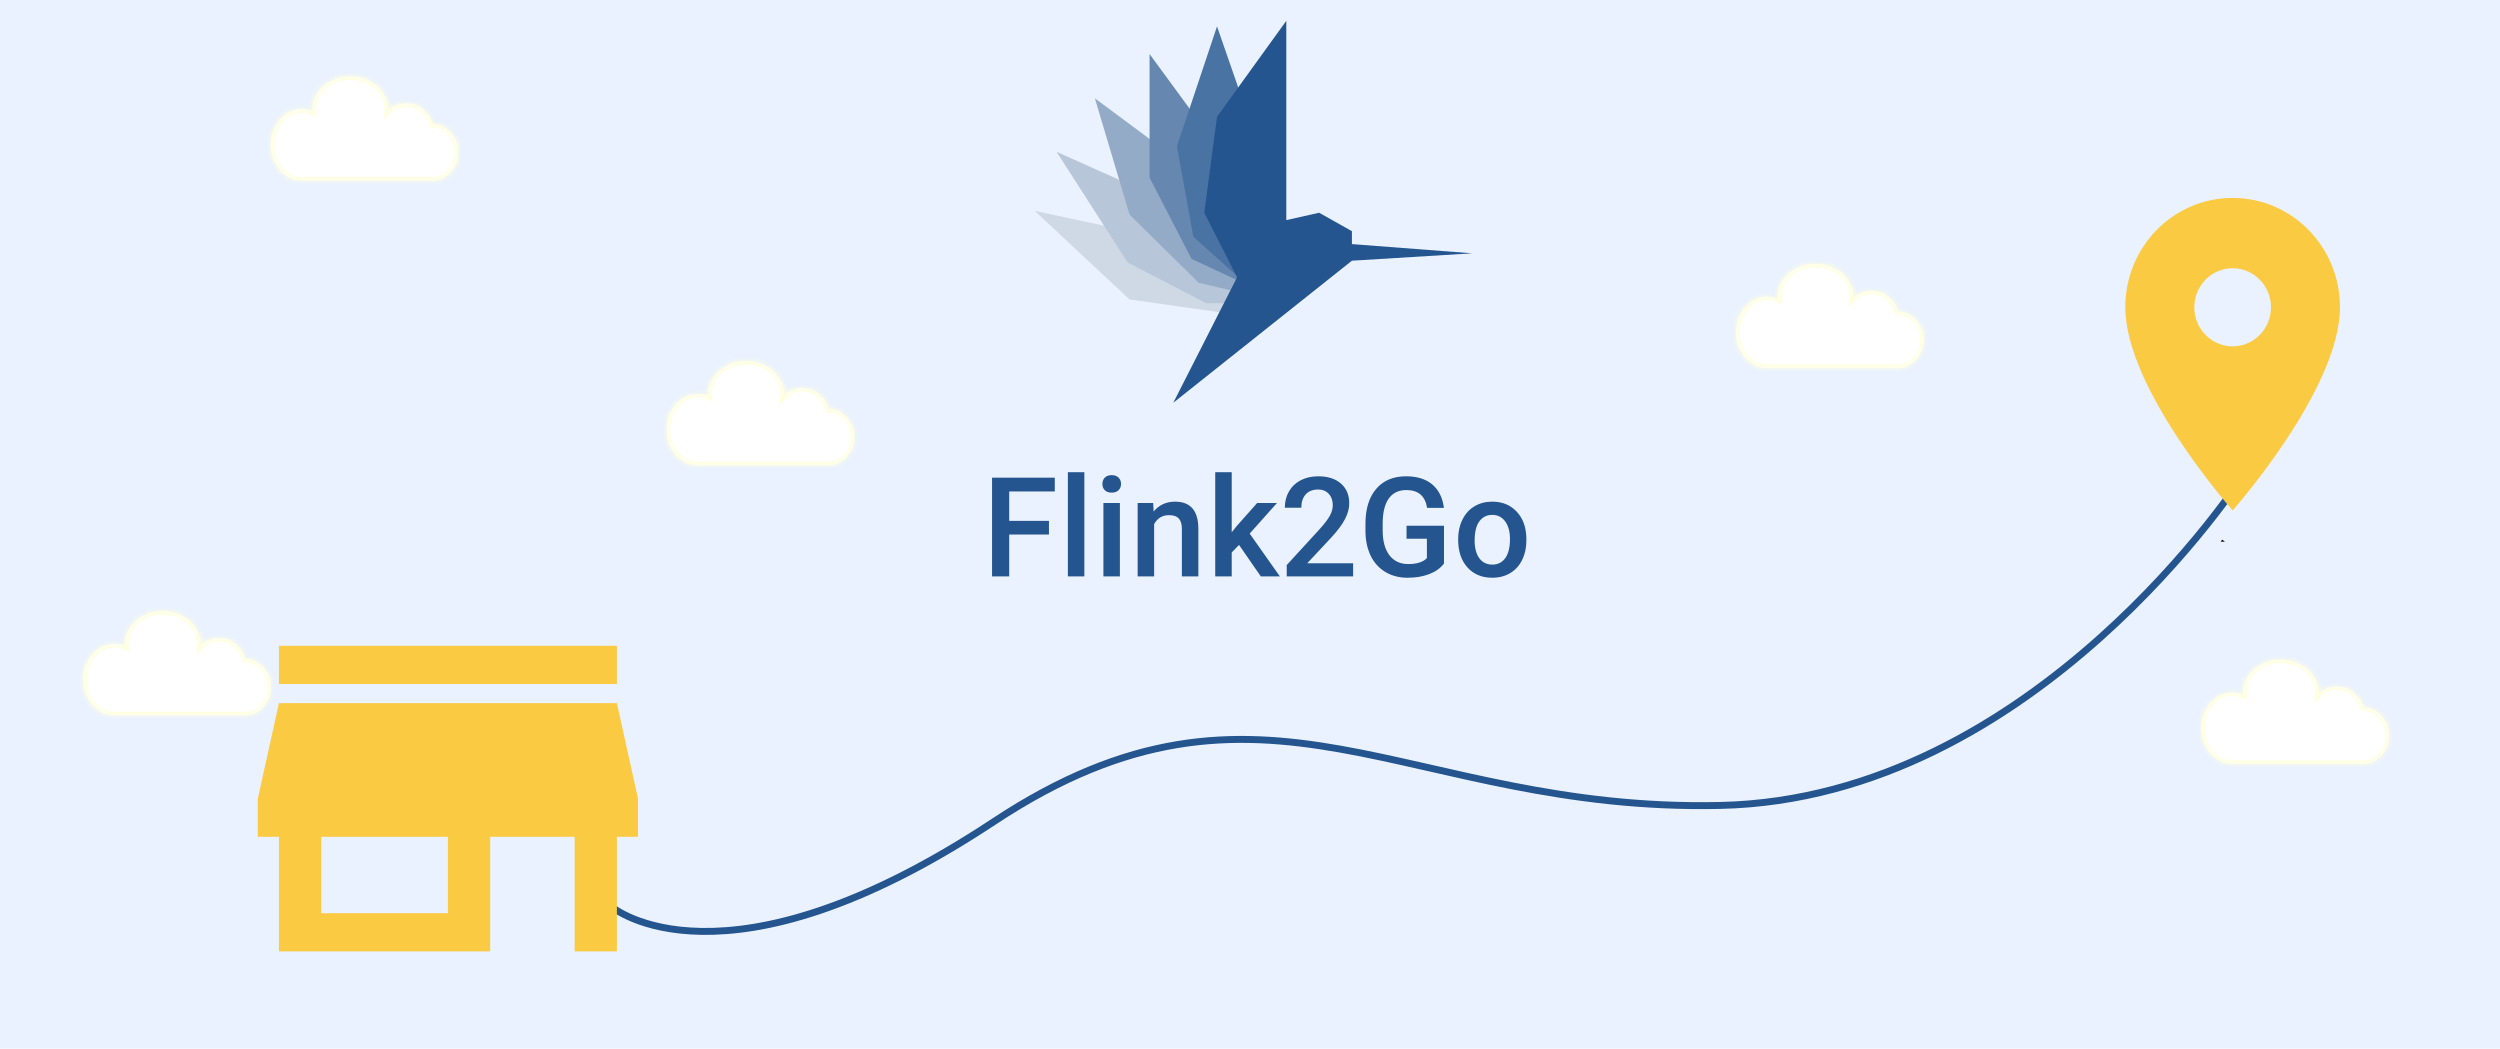 <svg width="360" height="151" viewBox="0 0 360 151" fill="none" xmlns="http://www.w3.org/2000/svg">
<rect width="360" height="151" fill="#EAF2FF"/>
<path d="M149 30.367L158.975 32.493L179.45 45.512L162.65 43.121L149 30.367Z" fill="#CFD9E5"/>
<path d="M152.149 21.865L161.074 25.851L180.499 43.653H173.674L162.387 37.807L152.149 21.865Z" fill="#B7C6D8"/>
<path d="M157.663 14.159L165.538 20.005L179.451 42.323L172.626 40.729L162.651 30.898L157.663 14.159Z" fill="#93ABC7"/>
<path d="M165.538 7.782L171.576 16.019L178.401 40.463L171.576 37.275L165.538 25.584V7.782Z" fill="#6687AF"/>
<path d="M175.251 3.797L178.663 13.628V40.198L171.838 34.087L169.476 21.067L175.251 3.797Z" fill="#4973A3"/>
<path d="M168.951 58L178.138 39.932L173.413 30.633L175.251 16.816L185.226 3V31.696L189.951 30.633L194.676 33.29V35.15L212.001 36.478L194.676 37.541L168.951 58Z" fill="#25558F"/>
<path d="M151.049 76.975H145.326V83H142.855V68.781H151.889V70.773H145.326V75.002H151.049V76.975ZM156.146 83H153.773V68H156.146V83ZM161.264 83H158.891V72.434H161.264V83ZM158.744 69.689C158.744 69.325 158.858 69.022 159.086 68.781C159.32 68.54 159.652 68.42 160.082 68.42C160.512 68.42 160.844 68.54 161.078 68.781C161.312 69.022 161.43 69.325 161.43 69.689C161.43 70.047 161.312 70.347 161.078 70.588C160.844 70.822 160.512 70.939 160.082 70.939C159.652 70.939 159.32 70.822 159.086 70.588C158.858 70.347 158.744 70.047 158.744 69.689ZM166.059 72.434L166.127 73.654C166.908 72.71 167.934 72.238 169.203 72.238C171.404 72.238 172.523 73.498 172.562 76.018V83H170.189V76.154C170.189 75.484 170.043 74.989 169.75 74.67C169.464 74.344 168.992 74.182 168.334 74.182C167.377 74.182 166.664 74.615 166.195 75.481V83H163.822V72.434H166.059ZM178.422 78.469L177.367 79.553V83H174.994V68H177.367V76.652L178.109 75.725L181.029 72.434H183.881L179.955 76.838L184.301 83H181.557L178.422 78.469ZM194.848 83H185.287V81.369L190.023 76.203C190.707 75.441 191.192 74.807 191.479 74.299C191.771 73.784 191.918 73.27 191.918 72.756C191.918 72.079 191.726 71.532 191.342 71.115C190.964 70.699 190.453 70.49 189.809 70.49C189.04 70.49 188.445 70.725 188.021 71.193C187.598 71.662 187.387 72.303 187.387 73.117H185.014C185.014 72.251 185.209 71.473 185.6 70.783C185.997 70.087 186.56 69.546 187.289 69.162C188.025 68.778 188.871 68.586 189.828 68.586C191.208 68.586 192.296 68.934 193.09 69.631C193.891 70.321 194.291 71.278 194.291 72.502C194.291 73.212 194.089 73.957 193.686 74.738C193.288 75.513 192.634 76.395 191.723 77.385L188.246 81.106H194.848V83ZM207.934 81.154C207.419 81.825 206.706 82.333 205.795 82.678C204.883 83.023 203.848 83.195 202.689 83.195C201.498 83.195 200.443 82.925 199.525 82.385C198.607 81.844 197.898 81.073 197.396 80.07C196.902 79.061 196.645 77.886 196.625 76.545V75.432C196.625 73.283 197.139 71.607 198.168 70.402C199.197 69.191 200.632 68.586 202.475 68.586C204.057 68.586 205.313 68.977 206.244 69.758C207.175 70.539 207.735 71.665 207.924 73.137H205.502C205.229 71.424 204.236 70.568 202.523 70.568C201.417 70.568 200.574 70.969 199.994 71.769C199.421 72.564 199.125 73.732 199.105 75.275V76.369C199.105 77.906 199.428 79.1 200.072 79.953C200.723 80.799 201.625 81.223 202.777 81.223C204.04 81.223 204.939 80.936 205.473 80.363V77.58H202.543V75.705H207.934V81.154ZM209.975 77.619C209.975 76.584 210.18 75.653 210.59 74.826C211 73.993 211.576 73.355 212.318 72.912C213.061 72.463 213.913 72.238 214.877 72.238C216.303 72.238 217.458 72.697 218.344 73.615C219.236 74.533 219.717 75.751 219.789 77.268L219.799 77.824C219.799 78.866 219.597 79.797 219.193 80.617C218.796 81.438 218.223 82.072 217.475 82.522C216.732 82.971 215.873 83.195 214.896 83.195C213.406 83.195 212.211 82.701 211.312 81.711C210.421 80.715 209.975 79.39 209.975 77.736V77.619ZM212.348 77.824C212.348 78.912 212.572 79.764 213.021 80.383C213.471 80.995 214.096 81.301 214.896 81.301C215.697 81.301 216.319 80.988 216.762 80.363C217.211 79.738 217.436 78.824 217.436 77.619C217.436 76.551 217.204 75.705 216.742 75.08C216.286 74.455 215.665 74.143 214.877 74.143C214.102 74.143 213.487 74.452 213.031 75.07C212.576 75.682 212.348 76.6 212.348 77.824Z" fill="#25558F"/>
<mask id="path-9-inside-1" fill="white">
<path fill-rule="evenodd" clip-rule="evenodd" d="M28.875 92.714C28.875 92.79 28.873 92.866 28.869 92.941C29.583 92.264 30.5 91.857 31.5 91.857C33.249 91.857 34.745 93.102 35.344 94.859C37.372 94.913 39 96.715 39 98.929C39 101.04 37.52 102.776 35.625 102.98V103H16.125V102.982C13.815 102.764 12 100.553 12 97.857C12 95.016 14.015 92.714 16.5 92.714C17.03 92.714 17.538 92.819 18.011 93.011C18.004 92.913 18 92.814 18 92.714C18 90.111 20.434 88 23.438 88C26.441 88 28.875 90.111 28.875 92.714Z"/>
</mask>
<path fill-rule="evenodd" clip-rule="evenodd" d="M28.875 92.714C28.875 92.79 28.873 92.866 28.869 92.941C29.583 92.264 30.5 91.857 31.5 91.857C33.249 91.857 34.745 93.102 35.344 94.859C37.372 94.913 39 96.715 39 98.929C39 101.04 37.52 102.776 35.625 102.98V103H16.125V102.982C13.815 102.764 12 100.553 12 97.857C12 95.016 14.015 92.714 16.5 92.714C17.03 92.714 17.538 92.819 18.011 93.011C18.004 92.913 18 92.814 18 92.714C18 90.111 20.434 88 23.438 88C26.441 88 28.875 90.111 28.875 92.714Z" fill="white"/>
<path d="M28.869 92.941L28.37 92.914L28.301 94.168L29.213 93.304L28.869 92.941ZM35.344 94.859L34.871 95.02L34.983 95.349L35.331 95.359L35.344 94.859ZM35.625 102.98L35.571 102.483L35.125 102.531V102.98H35.625ZM35.625 103V103.5H36.125V103H35.625ZM16.125 103H15.625V103.5H16.125V103ZM16.125 102.982H16.625V102.527L16.172 102.484L16.125 102.982ZM18.011 93.011L17.822 93.474L18.567 93.777L18.509 92.975L18.011 93.011ZM29.368 92.968C29.373 92.884 29.375 92.799 29.375 92.714H28.375C28.375 92.781 28.373 92.848 28.37 92.914L29.368 92.968ZM31.5 91.357C30.359 91.357 29.322 91.823 28.525 92.578L29.213 93.304C29.844 92.706 30.641 92.357 31.5 92.357V91.357ZM35.817 94.697C35.163 92.779 33.504 91.357 31.5 91.357V92.357C32.995 92.357 34.326 93.425 34.871 95.02L35.817 94.697ZM39.5 98.929C39.5 96.481 37.692 94.421 35.358 94.359L35.331 95.359C37.052 95.405 38.5 96.948 38.5 98.929H39.5ZM35.679 103.477C37.857 103.242 39.5 101.265 39.5 98.929H38.5C38.5 100.815 37.183 102.309 35.571 102.483L35.679 103.477ZM35.125 102.98V103H36.125V102.98H35.125ZM35.625 102.5H16.125V103.5H35.625V102.5ZM16.625 103V102.982H15.625V103H16.625ZM11.5 97.857C11.5 100.757 13.461 103.233 16.078 103.48L16.172 102.484C14.169 102.295 12.5 100.348 12.5 97.857H11.5ZM16.5 92.214C13.678 92.214 11.5 94.805 11.5 97.857H12.5C12.5 95.228 14.351 93.214 16.5 93.214V92.214ZM18.199 92.548C17.669 92.332 17.097 92.214 16.5 92.214V93.214C16.963 93.214 17.408 93.305 17.822 93.474L18.199 92.548ZM17.5 92.714C17.5 92.826 17.504 92.937 17.512 93.046L18.509 92.975C18.503 92.889 18.5 92.802 18.5 92.714H17.5ZM23.438 87.5C20.228 87.5 17.5 89.77 17.5 92.714H18.5C18.5 90.451 20.641 88.5 23.438 88.5V87.5ZM29.375 92.714C29.375 89.77 26.647 87.5 23.438 87.5V88.5C26.234 88.5 28.375 90.451 28.375 92.714H29.375Z" fill="#FFFFDC" mask="url(#path-9-inside-1)"/>
<mask id="path-11-inside-2" fill="white">
<path fill-rule="evenodd" clip-rule="evenodd" d="M112.875 56.714C112.875 56.79 112.873 56.866 112.869 56.941C113.583 56.264 114.5 55.857 115.5 55.857C117.249 55.857 118.744 57.102 119.344 58.859C121.372 58.913 123 60.715 123 62.929C123 65.04 121.52 66.776 119.625 66.98V67H100.125V66.982C97.815 66.764 96 64.553 96 61.857C96 59.016 98.015 56.714 100.5 56.714C101.03 56.714 101.538 56.819 102.011 57.011C102.004 56.913 102 56.814 102 56.714C102 54.111 104.434 52 107.438 52C110.441 52 112.875 54.111 112.875 56.714Z"/>
</mask>
<path fill-rule="evenodd" clip-rule="evenodd" d="M112.875 56.714C112.875 56.79 112.873 56.866 112.869 56.941C113.583 56.264 114.5 55.857 115.5 55.857C117.249 55.857 118.744 57.102 119.344 58.859C121.372 58.913 123 60.715 123 62.929C123 65.04 121.52 66.776 119.625 66.98V67H100.125V66.982C97.815 66.764 96 64.553 96 61.857C96 59.016 98.015 56.714 100.5 56.714C101.03 56.714 101.538 56.819 102.011 57.011C102.004 56.913 102 56.814 102 56.714C102 54.111 104.434 52 107.438 52C110.441 52 112.875 54.111 112.875 56.714Z" fill="white"/>
<path d="M112.869 56.941L112.37 56.914L112.301 58.168L113.213 57.304L112.869 56.941ZM119.344 58.859L118.871 59.02L118.983 59.349L119.331 59.358L119.344 58.859ZM119.625 66.98L119.571 66.483L119.125 66.531V66.98H119.625ZM119.625 67V67.5H120.125V67H119.625ZM100.125 67H99.625V67.5H100.125V67ZM100.125 66.982H100.625V66.527L100.172 66.484L100.125 66.982ZM102.011 57.011L101.822 57.474L102.567 57.777L102.509 56.975L102.011 57.011ZM113.368 56.968C113.373 56.884 113.375 56.799 113.375 56.714H112.375C112.375 56.781 112.373 56.848 112.37 56.914L113.368 56.968ZM115.5 55.357C114.359 55.357 113.322 55.822 112.525 56.578L113.213 57.304C113.844 56.706 114.641 56.357 115.5 56.357V55.357ZM119.817 58.697C119.162 56.779 117.504 55.357 115.5 55.357V56.357C116.995 56.357 118.326 57.425 118.871 59.02L119.817 58.697ZM123.5 62.929C123.5 60.481 121.692 58.421 119.358 58.359L119.331 59.358C121.052 59.405 122.5 60.948 122.5 62.929H123.5ZM119.679 67.477C121.857 67.243 123.5 65.265 123.5 62.929H122.5C122.5 64.815 121.183 66.309 119.571 66.483L119.679 67.477ZM119.125 66.98V67H120.125V66.98H119.125ZM119.625 66.5H100.125V67.5H119.625V66.5ZM100.625 67V66.982H99.625V67H100.625ZM95.5 61.857C95.5 64.757 97.461 67.233 100.078 67.48L100.172 66.484C98.169 66.295 96.5 64.349 96.5 61.857H95.5ZM100.5 56.214C97.678 56.214 95.5 58.805 95.5 61.857H96.5C96.5 59.228 98.352 57.214 100.5 57.214V56.214ZM102.199 56.548C101.669 56.332 101.097 56.214 100.5 56.214V57.214C100.963 57.214 101.408 57.305 101.822 57.474L102.199 56.548ZM101.5 56.714C101.5 56.826 101.504 56.937 101.512 57.047L102.509 56.975C102.503 56.889 102.5 56.802 102.5 56.714H101.5ZM107.438 51.5C104.228 51.5 101.5 53.77 101.5 56.714H102.5C102.5 54.451 104.641 52.5 107.438 52.5V51.5ZM113.375 56.714C113.375 53.77 110.647 51.5 107.438 51.5V52.5C110.234 52.5 112.375 54.451 112.375 56.714H113.375Z" fill="#FFFFDC" mask="url(#path-11-inside-2)"/>
<mask id="path-13-inside-3" fill="white">
<path fill-rule="evenodd" clip-rule="evenodd" d="M55.875 15.714C55.875 15.79 55.873 15.866 55.869 15.941C56.583 15.264 57.5 14.857 58.5 14.857C60.249 14.857 61.745 16.102 62.344 17.859C64.372 17.913 66 19.715 66 21.929C66 24.04 64.52 25.776 62.625 25.98V26H43.125V25.982C40.815 25.764 39 23.553 39 20.857C39 18.016 41.015 15.714 43.5 15.714C44.03 15.714 44.538 15.819 45.011 16.011C45.004 15.913 45 15.814 45 15.714C45 13.111 47.434 11 50.438 11C53.441 11 55.875 13.111 55.875 15.714Z"/>
</mask>
<path fill-rule="evenodd" clip-rule="evenodd" d="M55.875 15.714C55.875 15.79 55.873 15.866 55.869 15.941C56.583 15.264 57.5 14.857 58.5 14.857C60.249 14.857 61.745 16.102 62.344 17.859C64.372 17.913 66 19.715 66 21.929C66 24.04 64.52 25.776 62.625 25.98V26H43.125V25.982C40.815 25.764 39 23.553 39 20.857C39 18.016 41.015 15.714 43.5 15.714C44.03 15.714 44.538 15.819 45.011 16.011C45.004 15.913 45 15.814 45 15.714C45 13.111 47.434 11 50.438 11C53.441 11 55.875 13.111 55.875 15.714Z" fill="white"/>
<path d="M55.869 15.941L55.37 15.914L55.301 17.168L56.213 16.304L55.869 15.941ZM62.344 17.859L61.871 18.02L61.983 18.349L62.331 18.358L62.344 17.859ZM62.625 25.98L62.571 25.483L62.125 25.531V25.98H62.625ZM62.625 26V26.5H63.125V26H62.625ZM43.125 26H42.625V26.5H43.125V26ZM43.125 25.982H43.625V25.527L43.172 25.484L43.125 25.982ZM45.011 16.011L44.822 16.474L45.567 16.777L45.509 15.975L45.011 16.011ZM56.368 15.968C56.373 15.884 56.375 15.799 56.375 15.714H55.375C55.375 15.781 55.373 15.848 55.37 15.914L56.368 15.968ZM58.5 14.357C57.359 14.357 56.322 14.822 55.525 15.578L56.213 16.304C56.844 15.706 57.641 15.357 58.5 15.357V14.357ZM62.817 17.697C62.163 15.779 60.504 14.357 58.5 14.357V15.357C59.995 15.357 61.326 16.425 61.871 18.02L62.817 17.697ZM66.5 21.929C66.5 19.481 64.692 17.421 62.358 17.359L62.331 18.358C64.052 18.405 65.5 19.948 65.5 21.929H66.5ZM62.679 26.477C64.857 26.242 66.5 24.265 66.5 21.929H65.5C65.5 23.815 64.183 25.309 62.571 25.483L62.679 26.477ZM62.125 25.98V26H63.125V25.98H62.125ZM62.625 25.5H43.125V26.5H62.625V25.5ZM43.625 26V25.982H42.625V26H43.625ZM38.5 20.857C38.5 23.757 40.461 26.233 43.078 26.48L43.172 25.484C41.169 25.295 39.5 23.349 39.5 20.857H38.5ZM43.5 15.214C40.678 15.214 38.5 17.805 38.5 20.857H39.5C39.5 18.228 41.352 16.214 43.5 16.214V15.214ZM45.199 15.548C44.669 15.332 44.097 15.214 43.5 15.214V16.214C43.963 16.214 44.408 16.305 44.822 16.474L45.199 15.548ZM44.5 15.714C44.5 15.826 44.504 15.937 44.512 16.047L45.509 15.975C45.503 15.889 45.5 15.802 45.5 15.714H44.5ZM50.438 10.5C47.228 10.5 44.5 12.77 44.5 15.714H45.5C45.5 13.451 47.641 11.5 50.438 11.5V10.5ZM56.375 15.714C56.375 12.77 53.647 10.5 50.438 10.5V11.5C53.234 11.5 55.375 13.451 55.375 15.714H56.375Z" fill="#FFFFDC" mask="url(#path-13-inside-3)"/>
<mask id="path-15-inside-4" fill="white">
<path fill-rule="evenodd" clip-rule="evenodd" d="M266.875 42.714C266.875 42.79 266.873 42.866 266.869 42.941C267.583 42.264 268.5 41.857 269.5 41.857C271.249 41.857 272.744 43.102 273.344 44.859C275.372 44.913 277 46.715 277 48.929C277 51.04 275.52 52.776 273.625 52.98V53H254.125V52.982C251.815 52.764 250 50.553 250 47.857C250 45.016 252.015 42.714 254.5 42.714C255.03 42.714 255.538 42.819 256.011 43.011C256.004 42.913 256 42.814 256 42.714C256 40.111 258.434 38 261.438 38C264.441 38 266.875 40.111 266.875 42.714Z"/>
</mask>
<path fill-rule="evenodd" clip-rule="evenodd" d="M266.875 42.714C266.875 42.79 266.873 42.866 266.869 42.941C267.583 42.264 268.5 41.857 269.5 41.857C271.249 41.857 272.744 43.102 273.344 44.859C275.372 44.913 277 46.715 277 48.929C277 51.04 275.52 52.776 273.625 52.98V53H254.125V52.982C251.815 52.764 250 50.553 250 47.857C250 45.016 252.015 42.714 254.5 42.714C255.03 42.714 255.538 42.819 256.011 43.011C256.004 42.913 256 42.814 256 42.714C256 40.111 258.434 38 261.438 38C264.441 38 266.875 40.111 266.875 42.714Z" fill="white"/>
<path d="M266.869 42.941L266.37 42.914L266.301 44.168L267.213 43.304L266.869 42.941ZM273.344 44.859L272.871 45.02L272.983 45.349L273.331 45.358L273.344 44.859ZM273.625 52.98L273.571 52.483L273.125 52.531V52.98H273.625ZM273.625 53V53.5H274.125V53H273.625ZM254.125 53H253.625V53.5H254.125V53ZM254.125 52.982H254.625V52.527L254.172 52.484L254.125 52.982ZM256.011 43.011L255.822 43.474L256.567 43.777L256.509 42.975L256.011 43.011ZM267.368 42.968C267.373 42.884 267.375 42.799 267.375 42.714H266.375C266.375 42.781 266.373 42.848 266.37 42.914L267.368 42.968ZM269.5 41.357C268.359 41.357 267.322 41.822 266.525 42.578L267.213 43.304C267.844 42.706 268.641 42.357 269.5 42.357V41.357ZM273.817 44.697C273.162 42.779 271.504 41.357 269.5 41.357V42.357C270.995 42.357 272.326 43.425 272.871 45.02L273.817 44.697ZM277.5 48.929C277.5 46.481 275.692 44.421 273.358 44.359L273.331 45.358C275.052 45.405 276.5 46.948 276.5 48.929H277.5ZM273.679 53.477C275.857 53.242 277.5 51.265 277.5 48.929H276.5C276.5 50.815 275.183 52.309 273.571 52.483L273.679 53.477ZM273.125 52.98V53H274.125V52.98H273.125ZM273.625 52.5H254.125V53.5H273.625V52.5ZM254.625 53V52.982H253.625V53H254.625ZM249.5 47.857C249.5 50.757 251.461 53.233 254.078 53.48L254.172 52.484C252.169 52.295 250.5 50.349 250.5 47.857H249.5ZM254.5 42.214C251.678 42.214 249.5 44.805 249.5 47.857H250.5C250.5 45.228 252.351 43.214 254.5 43.214V42.214ZM256.199 42.548C255.669 42.332 255.097 42.214 254.5 42.214V43.214C254.963 43.214 255.408 43.305 255.822 43.474L256.199 42.548ZM255.5 42.714C255.5 42.826 255.504 42.937 255.512 43.047L256.509 42.975C256.503 42.889 256.5 42.802 256.5 42.714H255.5ZM261.438 37.5C258.228 37.5 255.5 39.77 255.5 42.714H256.5C256.5 40.451 258.641 38.5 261.438 38.5V37.5ZM267.375 42.714C267.375 39.77 264.647 37.5 261.438 37.5V38.5C264.234 38.5 266.375 40.451 266.375 42.714H267.375Z" fill="#FFFFDC" mask="url(#path-15-inside-4)"/>
<mask id="path-17-inside-5" fill="white">
<path fill-rule="evenodd" clip-rule="evenodd" d="M333.875 99.714C333.875 99.79 333.873 99.866 333.869 99.941C334.583 99.264 335.5 98.857 336.5 98.857C338.249 98.857 339.744 100.102 340.344 101.859C342.372 101.913 344 103.714 344 105.929C344 108.04 342.52 109.776 340.625 109.98V110H321.125V109.982C318.815 109.764 317 107.553 317 104.857C317 102.016 319.015 99.714 321.5 99.714C322.03 99.714 322.538 99.819 323.011 100.011C323.004 99.913 323 99.814 323 99.714C323 97.111 325.434 95 328.438 95C331.441 95 333.875 97.111 333.875 99.714Z"/>
</mask>
<path fill-rule="evenodd" clip-rule="evenodd" d="M333.875 99.714C333.875 99.79 333.873 99.866 333.869 99.941C334.583 99.264 335.5 98.857 336.5 98.857C338.249 98.857 339.744 100.102 340.344 101.859C342.372 101.913 344 103.714 344 105.929C344 108.04 342.52 109.776 340.625 109.98V110H321.125V109.982C318.815 109.764 317 107.553 317 104.857C317 102.016 319.015 99.714 321.5 99.714C322.03 99.714 322.538 99.819 323.011 100.011C323.004 99.913 323 99.814 323 99.714C323 97.111 325.434 95 328.438 95C331.441 95 333.875 97.111 333.875 99.714Z" fill="white"/>
<path d="M333.869 99.941L333.37 99.914L333.301 101.168L334.213 100.304L333.869 99.941ZM340.344 101.859L339.871 102.02L339.983 102.349L340.331 102.359L340.344 101.859ZM340.625 109.98L340.571 109.483L340.125 109.531V109.98H340.625ZM340.625 110V110.5H341.125V110H340.625ZM321.125 110H320.625V110.5H321.125V110ZM321.125 109.982H321.625V109.527L321.172 109.484L321.125 109.982ZM323.011 100.011L322.822 100.474L323.567 100.777L323.509 99.975L323.011 100.011ZM334.368 99.968C334.373 99.884 334.375 99.799 334.375 99.714H333.375C333.375 99.781 333.373 99.848 333.37 99.914L334.368 99.968ZM336.5 98.357C335.359 98.357 334.322 98.823 333.525 99.578L334.213 100.304C334.844 99.706 335.641 99.357 336.5 99.357V98.357ZM340.817 101.697C340.162 99.779 338.504 98.357 336.5 98.357V99.357C337.995 99.357 339.326 100.425 339.871 102.02L340.817 101.697ZM344.5 105.929C344.5 103.481 342.692 101.421 340.358 101.359L340.331 102.359C342.052 102.405 343.5 103.948 343.5 105.929H344.5ZM340.679 110.477C342.857 110.242 344.5 108.265 344.5 105.929H343.5C343.5 107.815 342.183 109.309 340.571 109.483L340.679 110.477ZM340.125 109.98V110H341.125V109.98H340.125ZM340.625 109.5H321.125V110.5H340.625V109.5ZM321.625 110V109.982H320.625V110H321.625ZM316.5 104.857C316.5 107.757 318.461 110.233 321.078 110.48L321.172 109.484C319.169 109.295 317.5 107.348 317.5 104.857H316.5ZM321.5 99.214C318.678 99.214 316.5 101.805 316.5 104.857H317.5C317.5 102.228 319.351 100.214 321.5 100.214V99.214ZM323.199 99.548C322.669 99.332 322.097 99.214 321.5 99.214V100.214C321.963 100.214 322.408 100.305 322.822 100.474L323.199 99.548ZM322.5 99.714C322.5 99.826 322.504 99.937 322.512 100.046L323.509 99.975C323.503 99.889 323.5 99.802 323.5 99.714H322.5ZM328.438 94.5C325.228 94.5 322.5 96.77 322.5 99.714H323.5C323.5 97.451 325.641 95.5 328.438 95.5V94.5ZM334.375 99.714C334.375 96.77 331.647 94.5 328.438 94.5V95.5C331.234 95.5 333.375 97.451 333.375 99.714H334.375Z" fill="#FFFFDC" mask="url(#path-17-inside-5)"/>
<path d="M88.178 130.647C88.178 130.647 104.231 144.034 143.132 118.303C182.032 92.572 202.341 116.99 247.732 115.983C293.124 114.977 323.001 68.503 323.001 68.503" stroke="#25558F" stroke-linecap="round"/>
<path d="M88.833 93H40.167V98.5H88.833V93ZM91.875 120.5V115L88.833 101.25H40.167L37.125 115V120.5H40.167V137H70.583V120.5H82.75V137H88.833V120.5H91.875ZM64.5 131.5H46.25V120.5H64.5V131.5Z" fill="#FBCA43"/>
<g clip-path="url(#clip0)">
<path d="M321.5 28.5C312.954 28.5 306.042 35.542 306.042 44.25C306.042 56.062 321.5 73.5 321.5 73.5C321.5 73.5 336.958 56.062 336.958 44.25C336.958 35.542 330.046 28.5 321.5 28.5ZM321.5 49.875C318.452 49.875 315.979 47.355 315.979 44.25C315.979 41.145 318.452 38.625 321.5 38.625C324.547 38.625 327.021 41.145 327.021 44.25C327.021 47.355 324.547 49.875 321.5 49.875Z" fill="#FBCA43"/>
<path d="M320.396 78L179.063 280.5H-147.771L260.771 407.625" stroke="black"/>
</g>
<defs>
<clipPath id="clip0">
<rect x="295" y="24" width="53" height="54" fill="white"/>
</clipPath>
</defs>
</svg>

